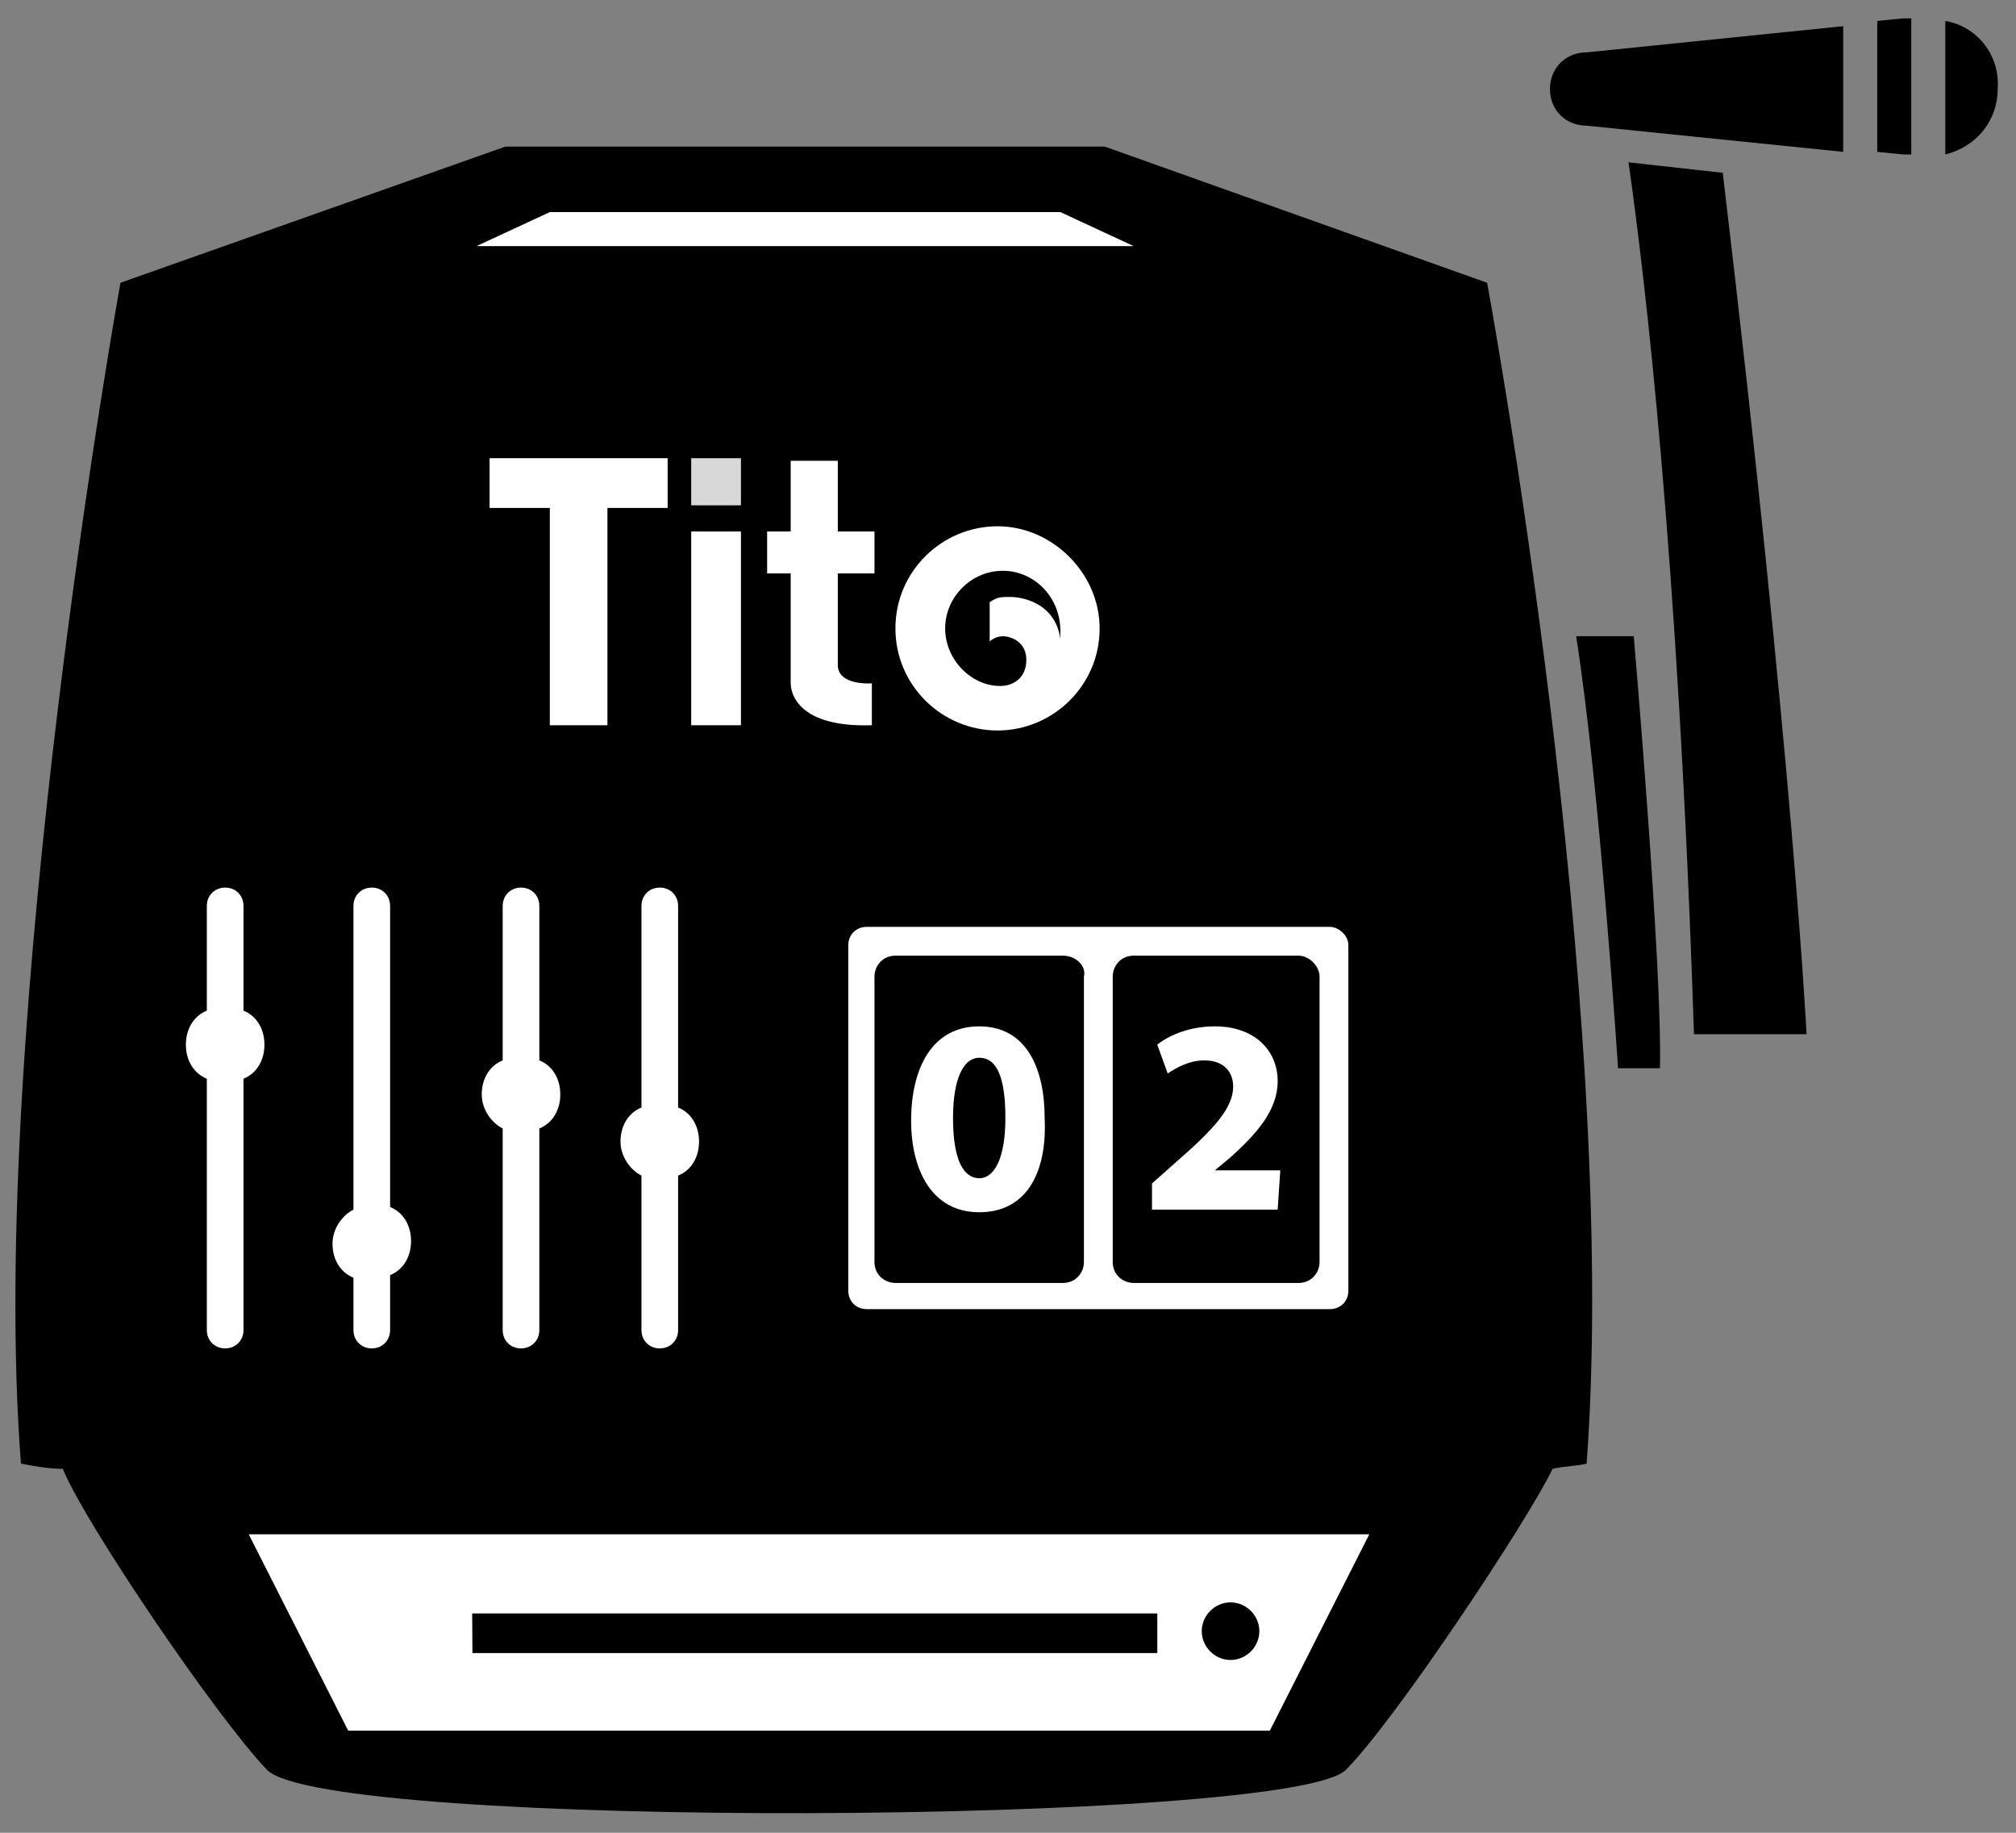 <?xml version="1.0" encoding="UTF-8" standalone="no"?>
<svg width="77px" height="70px" viewBox="0 0 77 70" version="1.1" xmlns="http://www.w3.org/2000/svg" xmlns:xlink="http://www.w3.org/1999/xlink">
    <rect x="0" y="0" width="77" height="70" fill="#808080" stroke="none"/>
    <!-- Generator: Sketch 3.6.1 (26313) - http://www.bohemiancoding.com/sketch -->
    <title>machine</title>
    <desc>Created with Sketch.</desc>
    <defs></defs>
    <g id="Page-1" stroke="none" stroke-width="1" fill="none" fill-rule="evenodd">
        <g id="tito-machine">
            <g id="front">
                <g id="crank" transform="translate(59, 0)" fill="#000000">
                    <path d="M3.2,6.2 C3.8,10.4 5.1,21.1 5.7,39.5 L10,39.5 C10,39.5 9.5,29.3 6.8,6.6 L3.2,6.2 L3.2,6.2 Z" id="crank-arm"></path>
                    <g id="handle">
                        <path d="M11.4,1 L1.6,2 C0.8,2 0.2,2.6 0.2,3.4 C0.2,4.2 0.8,4.8 1.6,4.8 L11.4,5.8 L11.4,1 L11.4,1 Z" id="Shape"></path>
                        <path d="M14,0.7 L13.7,0.7 L12.7,0.8 L12.7,5.8 L13.7,5.9 L14,5.9 L14,0.7 L14,0.7 Z" id="Shape"></path>
                        <path d="M15.3,0.8 L15.3,5.9 C16.5,5.6 17.3,4.6 17.3,3.4 C17.4,2.1 16.5,1 15.3,0.8 L15.3,0.8 Z" id="Shape"></path>
                    </g>
                    <path d="M1.2,24.3 L3.4,24.3 C3.4,24.3 4.5,37 4.4,40.8 L2.8,40.8 C2.8,40.8 2.1,30 1.2,24.3 L1.2,24.3 Z" id="crank-connector"></path>
                </g>
                <g id="body" transform="translate(0, 5)">
                    <path d="M56.8,5.8 L42.2,0.6 L19.3,0.6 L4.6,5.8 C4.6,5.8 -0.5,34.1 0.8,50.9 C1.3,51 1.9,51.1 2.4,51.1 C3.2,53.1 8.2,60.5 10.2,62.6 C12.5,64.9 49.3,64.7 51.4,62.6 C53.3,60.7 58.4,53 59.3,51.1 C59.7,51 60.2,51 60.6,50.9 C61.9,33.4 56.8,5.8 56.8,5.8 L56.8,5.8 Z" id="front-body" fill="#000000"></path>
                    <path d="M29.3,16.9 L29.3,15.3 L30.2,15.3 L30.2,12.6 L32,12.6 L32,15.3 L33.4,15.3 L33.4,16.9 L32,16.9 L32,20.4 C32,21.2 33.3,21.1 33.3,21.1 L33.3,22.7 C30.2,22.8 30.2,21.2 30.2,21.1 L30.2,20.4 L30.2,16.9 L29.3,16.9 L29.3,16.9 Z" id="small-t" fill="#FFFFFF"></path>
                    <path d="M34.2,19 C34.2,16.8 36,15.1 38.1,15.1 C40.2,15.1 42,16.9 42,19 C42,21.2 40.2,22.9 38.1,22.9 C36,22.9 34.2,21.2 34.2,19 Z M38.3,16.8 C37.1,16.8 36.1,17.8 36.1,19 C36.1,20.2 37.1,21.2 38.2,21.2 C38.7,21.2 39.2,20.9 39.2,20.2 C39.2,19.5 38.6,19.3 38.3,19.3 C38,19.3 37.8,19.5 37.8,19.5 L37.8,18 C38.1,17.8 38.2,17.8 38.6,17.8 C39,17.8 40.3,18 40.5,19.4 L40.5,19.1 C40.5,17.8 39.5,16.8 38.3,16.8 Z" id="Combined-Shape" fill="#FFFFFF"></path>
                    <path d="M21,22.7 L21,14.4 L18.7,14.4 L18.7,12.5 L25.5,12.5 L25.5,14.4 L23.2,14.4 L23.2,22.7 L21,22.7 L21,22.7 Z" id="T" fill="#FFFFFF"></path>
                    <path d="M26.4,22.7 L26.4,15.3 L28.3,15.3 L28.3,22.7 L26.4,22.7 L26.4,22.7 Z" id="i" fill="#FFFFFF"></path>
                    <path d="M26.4,14.3 L26.4,12.5 L28.3,12.5 L28.3,14.3 L26.4,14.3 L26.4,14.3 Z" id="i-dot" fill="#D8D8D8"></path>
                    <path d="M51.5,31.1 L51.5,44.3 C51.5,44.7 51.2,45 50.8,45 L33.1,45 C32.7,45 32.4,44.7 32.4,44.3 L32.4,31.1 C32.4,30.7 32.7,30.4 33.1,30.4 L50.8,30.4 C51.1,30.4 51.5,30.7 51.5,31.1 L51.5,31.1 Z" id="numbers-container" fill="#FFFFFF"></path>
                    <path d="M23.7,38.6 C23.7,38 24,37.5 24.5,37.3 L24.5,29.6 C24.5,29.2 24.8,28.9 25.2,28.9 C25.6,28.9 25.9,29.2 25.9,29.6 L25.9,37.3 C26.4,37.5 26.7,38 26.7,38.6 C26.7,39.2 26.4,39.7 25.9,39.9 L25.9,45.8 C25.9,46.2 25.6,46.5 25.2,46.5 C24.8,46.5 24.5,46.2 24.5,45.8 L24.5,39.9 C24.1,39.7 23.7,39.2 23.7,38.6 L23.7,38.6 Z" id="slider4" fill="#FFFFFF"></path>
                    <path d="M18.4,36.8 C18.4,36.2 18.7,35.7 19.2,35.5 L19.2,29.6 C19.2,29.2 19.5,28.9 19.9,28.9 C20.3,28.9 20.6,29.2 20.6,29.6 L20.6,35.5 C21.1,35.7 21.4,36.2 21.4,36.8 C21.4,37.4 21.1,37.9 20.6,38.1 L20.6,45.8 C20.6,46.2 20.3,46.5 19.9,46.5 C19.5,46.5 19.2,46.2 19.2,45.8 L19.2,38.1 C18.8,37.9 18.4,37.4 18.4,36.8 L18.4,36.8 Z" id="slider3" fill="#FFFFFF"></path>
                    <path d="M13.5,41.2 L13.5,29.6 C13.5,29.2 13.8,28.9 14.2,28.9 C14.6,28.9 14.9,29.2 14.9,29.6 L14.9,41.1 C15.4,41.3 15.7,41.8 15.7,42.4 C15.7,43 15.4,43.5 14.9,43.7 L14.9,45.8 C14.9,46.2 14.6,46.5 14.2,46.5 C13.8,46.5 13.5,46.2 13.5,45.8 L13.5,43.8 C13,43.6 12.7,43.1 12.7,42.5 C12.7,41.9 13.1,41.4 13.5,41.2 L13.5,41.2 Z" id="slider2" fill="#FFFFFF"></path>
                    <path d="M9.3,45.8 C9.3,46.2 9,46.5 8.6,46.5 C8.2,46.5 7.9,46.2 7.9,45.8 L7.9,36.2 C7.4,36 7.1,35.5 7.1,34.9 C7.1,34.3 7.4,33.8 7.9,33.6 L7.9,29.6 C7.9,29.2 8.2,28.9 8.6,28.9 C9,28.9 9.3,29.2 9.3,29.6 L9.3,33.6 C9.8,33.8 10.1,34.3 10.1,34.9 C10.1,35.5 9.8,36 9.3,36.2 L9.3,45.8 L9.3,45.8 Z" id="slider1" fill="#FFFFFF"></path>
                    <path d="M48.5,61.1 L13.3,61.1 L9.5,53.6 L52.3,53.6 L48.5,61.1 L48.5,61.1 Z" id="bottom-wedge" fill="#FFFFFF"></path>
                    <path d="M47,56.2 C46.4,56.2 45.9,56.7 45.9,57.3 C45.9,57.9 46.4,58.4 47,58.4 C47.6,58.4 48.1,57.9 48.1,57.3 C48.1,56.7 47.6,56.2 47,56.2 L47,56.2 Z" id="wedge-dot" fill="#000000"></path>
                    <path d="M18.035,56.623 L44.202,56.623 L44.202,58.136 L18.044,58.136 L18.035,56.623 Z" id="wedge-rectangle" fill="#000000"></path>
                    <path d="M21,3.1 L40.5,3.1 L43.3,4.4 L18.2,4.4 L21,3.1 L21,3.1 Z" id="top-wedge" fill="#FFFFFF"></path>
                    <g id="number-0" transform="translate(33, 31)" fill="#000000">
                        <path d="M4.4,4.4 C3.8,4.4 3.4,5.2 3.4,6.7 C3.4,8.3 3.8,9 4.4,9 L4.4,9 C5,9 5.4,8.2 5.4,6.7 C5.4,5.2 5.1,4.4 4.4,4.4 L4.4,4.4 Z" id="Shape"></path>
                        <path d="M7.6,0.5 L1.2,0.5 C0.7,0.5 0.4,0.9 0.4,1.3 L0.4,12.2 C0.4,12.7 0.8,13 1.2,13 L7.6,13 C8.1,13 8.4,12.6 8.4,12.2 L8.4,1.3 C8.5,0.9 8.1,0.5 7.6,0.5 L7.6,0.5 Z M4.4,10.3 L4.4,10.3 C2.6,10.3 1.8,8.7 1.8,6.8 C1.8,4.8 2.6,3.2 4.4,3.2 C6.2,3.2 6.9,4.8 6.9,6.7 C7,8.8 6.2,10.3 4.4,10.3 L4.4,10.3 Z" id="Shape"></path>
                    </g>
                    <path d="M49.6,31.5 L43.3,31.5 C42.8,31.5 42.5,31.9 42.5,32.3 L42.5,43.2 C42.5,43.7 42.9,44 43.3,44 L49.6,44 C50.1,44 50.4,43.6 50.4,43.2 L50.4,32.3 C50.4,31.9 50,31.5 49.6,31.5 L49.6,31.5 Z M48.8,41.2 L44,41.2 L44,40.2 L44.9,39.4 C46.4,38.1 47.1,37.3 47.1,36.5 C47.1,36 46.8,35.5 46,35.5 C45.4,35.5 44.9,35.8 44.6,36 L44.2,34.9 C44.7,34.5 45.5,34.2 46.4,34.2 C47.9,34.2 48.8,35.1 48.8,36.3 C48.8,37.4 48,38.3 47,39.2 L46.4,39.7 L46.4,39.7 L48.9,39.7 L48.8,41.2 L48.8,41.2 L48.8,41.2 Z" id="number-2" fill="#000000"></path>
                </g>
            </g>
        </g>
    </g>
</svg>